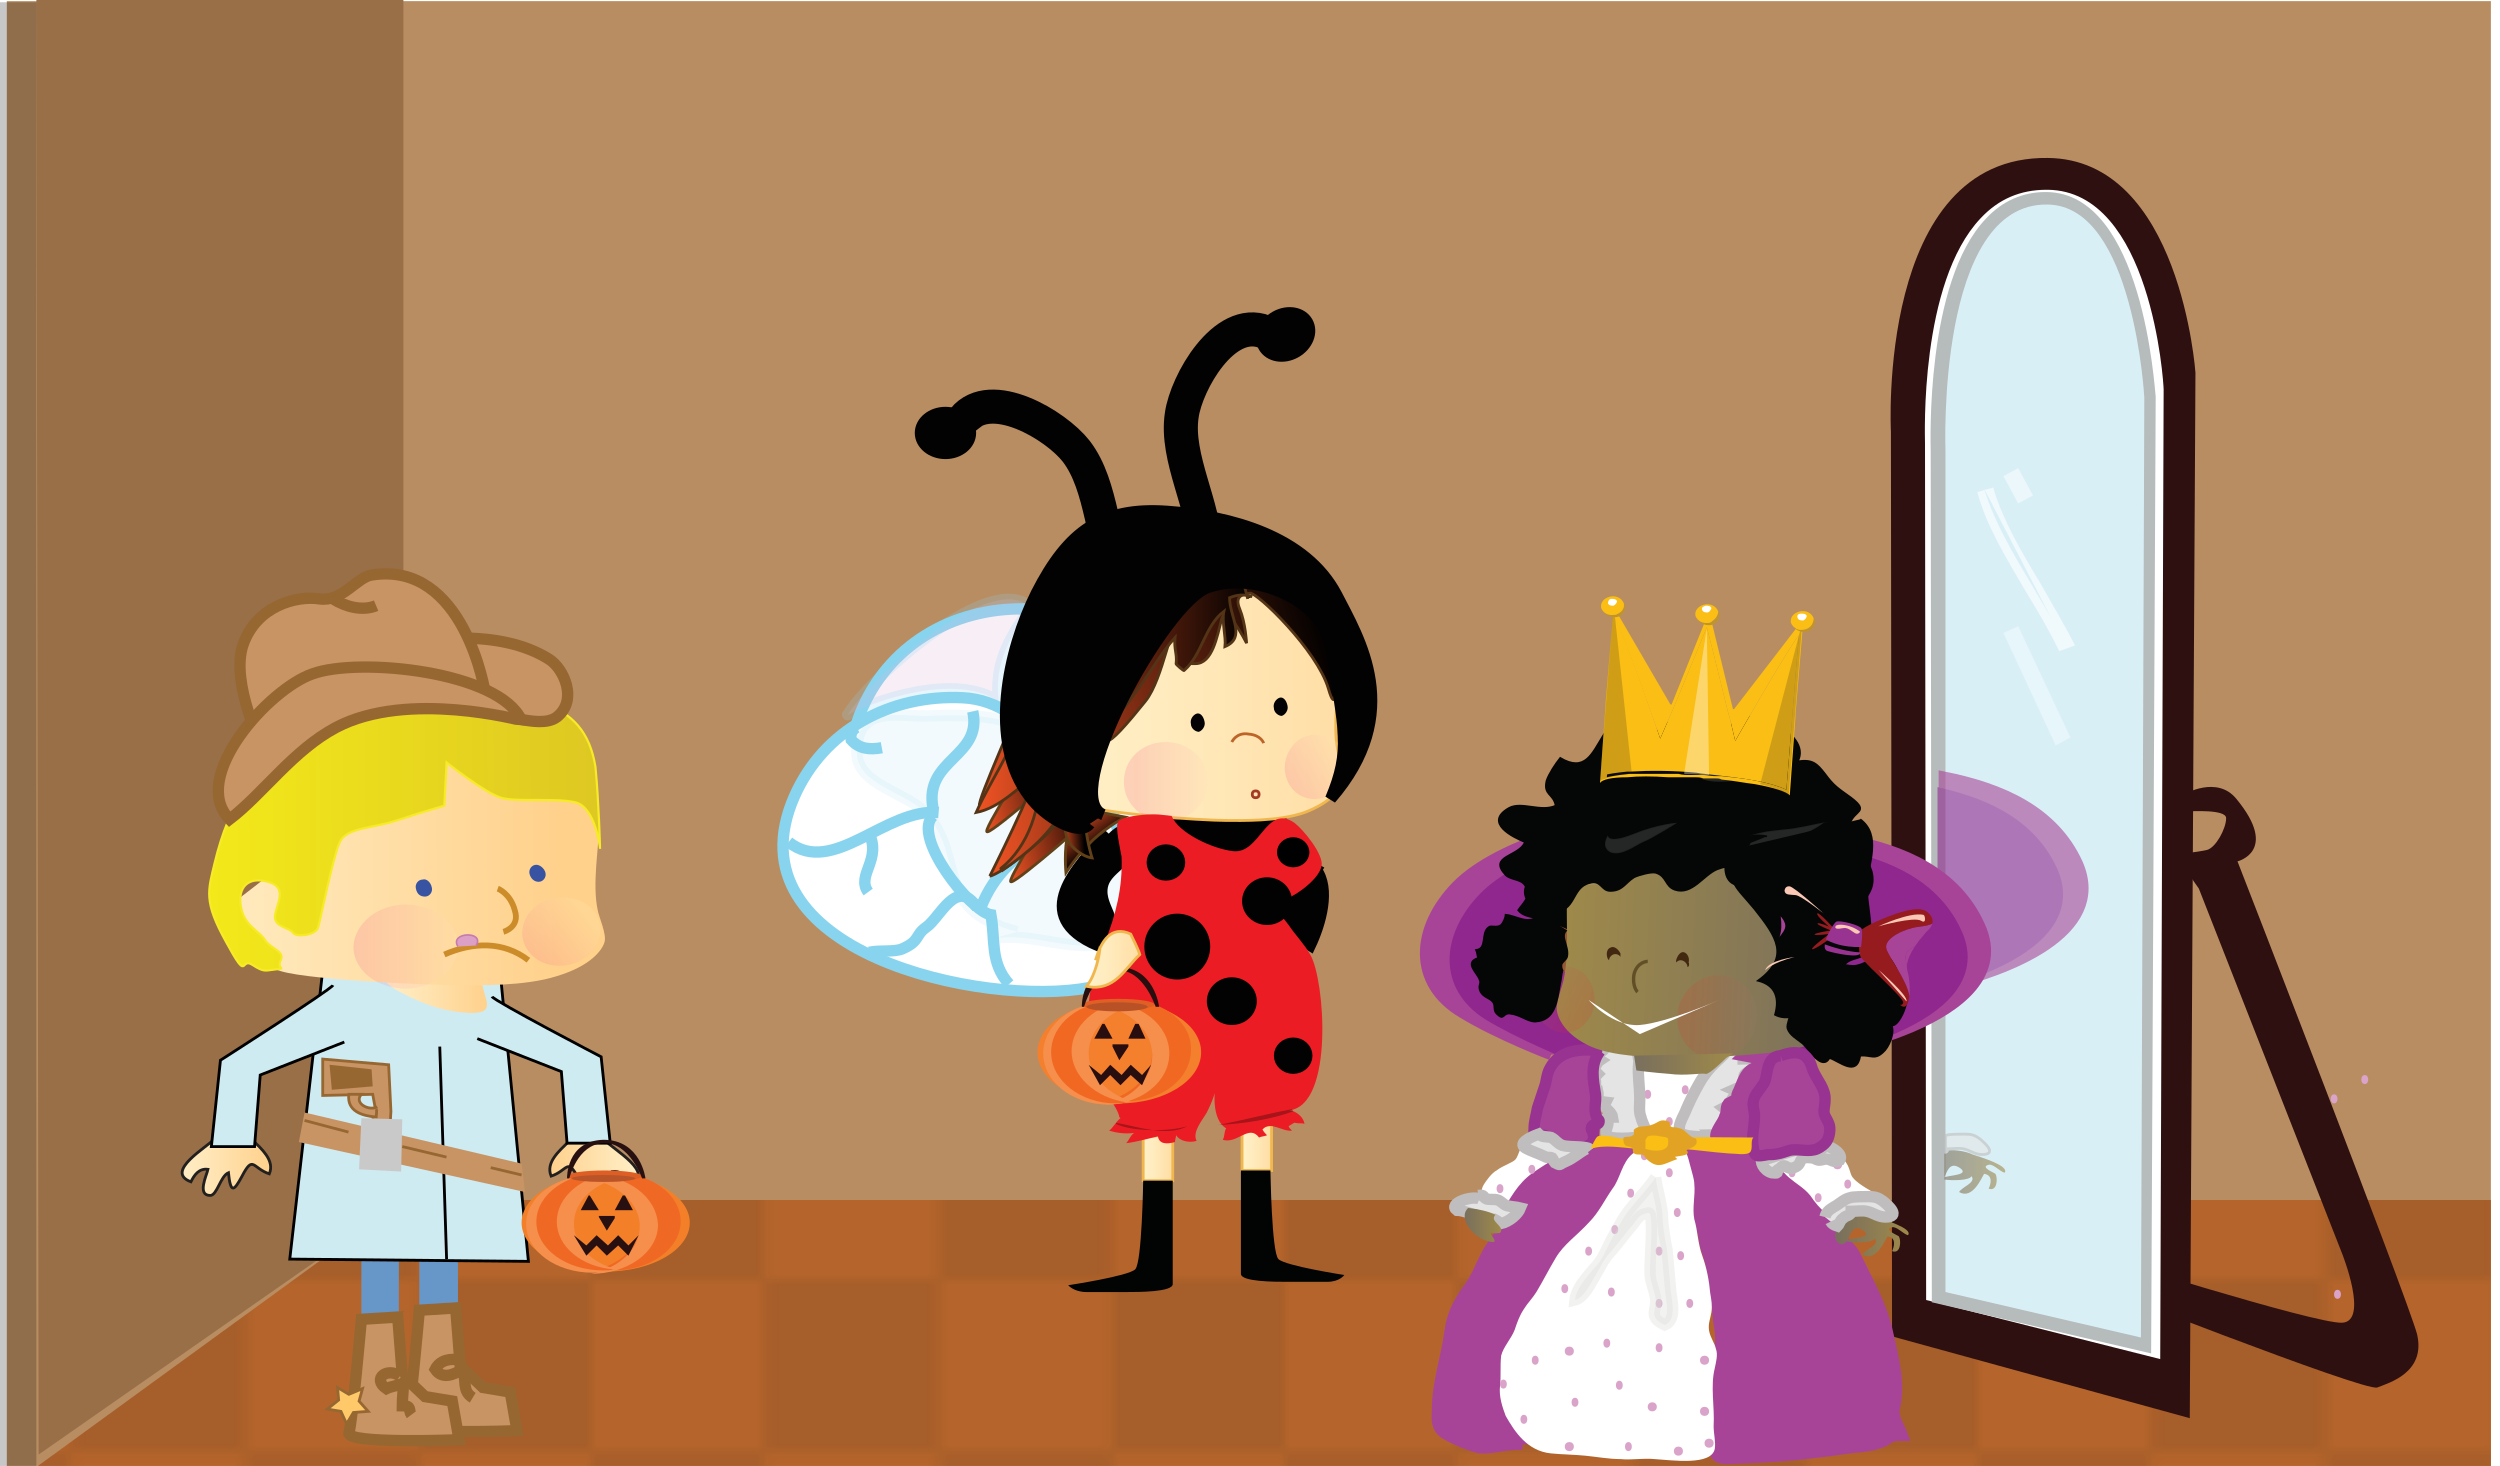 <svg xmlns="http://www.w3.org/2000/svg" xmlns:xlink="http://www.w3.org/1999/xlink" version="1.0" viewBox="0 0 220 129"><switch><g><symbol id="v" viewBox="-35.7 -21.9 71.4 43.7"><path fill="#A84498" d="M-27.5 1.6c-.5 1.6-2 2.8-2.9 3.5 1.2-3.1 1.9-6.4 1.5-9C-28-2.1-27 0-27.5 1.6zm45.8 0C19.7-1.5 30.4-10.1 33-16.8c-.2 1.3-.5 2.8-.9 4.3-.7 2.5-1.6 4.9-2.5 6.5-.3.6-.6 1.3-.7 2.1C28-2.1 27 0 27.5 1.6s2 2.8 2.9 3.5c1 2.6 2.3 5.2 3.4 7.2.3.6.7 1.1 1 1.6.6 1 .9 2 .9 2.9-1-.9-2.7-1.8-5.7-2.8-5.6-2-13.7-8.2-11.7-12.4z"/><path fill="#951B1E" d="M29.1 21.8C22 20.9 8.9 10.5 7.3 8.8 6 7.4 5.9 7.4 5.9 7.5c0-.5-.5-7 1.6-11.2.2-.3.4-.7.7-1C12.8-8.5 30.6-18 30.9-20.1c.1-.9-.4-1.2-1.1-1.3l.1-.1c2.8-1.4 3.4 1.1 3 4.7-2.5 6.7-13.2 15.3-14.6 18.4C16.3 5.8 24.4 12 30 14c3 1.1 4.8 1.9 5.8 2.8-.1 3.1-3.4 5.4-6.7 5z"/><path fill="#A84498" d="M27.5 1.6C27 0 28-2.1 28.9-3.9c-.4 2.6.3 5.8 1.5 9-1-.7-2.4-1.9-2.9-3.5z"/><path fill="#FAC8B4" d="M-31.2 16.4s-.5 2.2 1.7 2.5c2.2.2 17.4-8.4 17.4-8.4S-23.5 16-26 15.7c-2.5-.3-4.5-1.1-5.2.7zm43.9-6.1s12.1 9.4 18.4 9.4c.7 0 2.3-3.8-.4-2.8-3.5 1.3-18-6.6-18-6.6z"/><path fill="#951B1E" d="M5.9 5s8.2 5.9 8.7 4.9-6.2-4.5-6.2-4.5 5 .9 5.2.2c.2-.7-6.4-1.7-6.4-1.7s6.6-2.6 6.6-3.3C13.7-.2 7.5 2 7.5 2s6.8-7.8 5.9-8.2C12.5-6.5 7.3-.6 6.6.2c-.7 1-.7 4.8-.7 4.8zM-6.2 5s-8.2 5.9-8.7 4.9 6.3-4.5 6.3-4.5-5 .9-5.2.2c-.2-.7 6.4-1.7 6.4-1.7S-14 1.3-14 .6c0-.7 6.3 1.6 6.3 1.6s-6.8-7.8-5.9-8.2c.9-.3 6.1 5.6 6.8 6.4.6.8.6 4.6.6 4.6z"/><path fill="#983392" d="M-8.6-2.7c.1-1.5.7-2.5 1.8-2.6 4.1-.3 14.5 0 14.3 2.3v.3c-6-1-12.1-.5-16.1 0zM7.3-.3c-.3 3-.8 6.9-1.6 8-1.1 1.4-10.3 1.6-11.6.5-.7-.6-2.3-5.1-2.7-8.7 2.3-.7 7.7-1.9 15.9.2z"/><path fill="#FAC8B4" d="M-5.7 6.4s.9 1.2 4.7 1.2c3.8 0 6.4-1.4 6.4-1.4S5 4.6 3.3 5.1c-1.7.5-3.6 1.9-5.6 1-1.9-.8-3.9-1.5-3.4.3zm-26.1-26.2s1.9 3.9 11.4 8.7c0 0-11.3-4-11.4-8.7zM17-8.4s15.5-8.2 15.2-10.9c0 0-13.1 9.5-15.2 10.9z"/></symbol><pattern id="a" width="60.8" height="60.8" overflow="visible" patternUnits="userSpaceOnUse" viewBox="38 -68.4 60.8 60.8"><path fill="#231F20" d="M60.8 0v-15.2H45.6V0zM30.4-15.2v-15.2h15.2v15.2zM91.2 0v-15.2H76V0zM60.8-15.2v-15.2H76v15.2zm30.4 0v-15.2h15.2v15.2zM60.8-30.4v-15.2H45.6v15.2zM30.4-45.6v-15.2h15.2v15.2zm60.8 15.2v-15.2H76v15.2zM60.8-45.6v-15.2H76v15.2zm30.4 0v-15.2h15.2v15.2zM60.8-60.8V-76H45.6v15.2zm30.4 0V-76H76v15.2zM0-43.6v-15.2h15.2v15.2z"/></pattern><path fill="#B98D62" d="M.6.1h218.6v129H.6z"/><path fill="#996F48" d="M3.4 128l32.1-22.4V0H3.2z"/><path d="M0 .2h3.2v129H0z" opacity=".22"/><path fill="#B5652B" d="M35.5 105.6h183.7v23.5H3.2z"/><pattern id="b" patternTransform="translate(136.05 -108.395)" xlink:href="#a"/><path fill="url(#b)" d="M35.5 105.6h183.7v23.5H3.2z" opacity=".1"/><path fill="#2F1010" d="M193.5 78.2l12.6 32.1s2.4 6 0 6.1c-2.4.1-21.7-6-21.7-6l-1.2 2.3s24.9 9.8 26 9.4c1-.4 4.3-1.3 3.5-4.7-.9-3.3-15.8-41.6-15.8-41.6s3.7-.9-.1-5.5c-1.7-2.1-4.6-.4-4.6-.4l-1.7 1.3s1.4.2 1.9.2 3.5-.2 3.5.6c0 .9-.9 2.6-1.7 2.8-.9.2-2.8.4-2.8.4l2.1 3z"/><path fill="#2F1010" d="M166.5 117.6l26.2 7.2.5-92s-1.3-18.8-13-18.9c-15.1-.2-13.8 24.1-13.8 24.1l.1 79.6z"/><g fill="#FFF"><path d="M169.8 114.1l19.9 5 .3-84.9s-1-17.1-9.8-17.2c-11.4-.1-10.5 22-10.5 22l.1 75.1z"/><path d="M190.1 119.6l-20.6-5.2-.1-75.4c0-.6-.5-14.1 4.9-19.8 1.6-1.7 3.5-2.5 5.8-2.5h.1c9.1.1 10.2 16.9 10.2 17.6l-.3 85.3zm-19.9-5.8l19.2 4.8.3-84.4c0-.1-1.1-16.7-9.5-16.9h-.1c-2 0-3.8.8-5.3 2.3-5.3 5.5-4.8 19.2-4.7 19.3l.1 74.9z"/></g><g fill="#B6BBBB"><path d="M171.1 113.7l17.2 4 .3-82.7s-.9-16.9-8.5-17c-9.8-.2-9 21.6-9 21.6v74.1z"/><path d="M189.3 119.1l-19.3-4.5-.1-74.9c0-.6-.5-14.9 4.9-20.5 1.4-1.5 3.2-2.3 5.2-2.3h.1c8.5.1 9.5 17.3 9.6 18l-.4 84.2zm-17.1-6.3l15 3.5.3-81.3c-.2-4.3-2-15.8-7.4-15.9h-.1c-1.4 0-2.5.5-3.6 1.6-4.7 4.9-4.3 18.8-4.3 18.9l.1 73.2z"/></g><path fill="#D9EFF6" d="M171.2 113.7l17.2 4 .3-82.7s-.9-16.9-8.5-17c-9.8-.2-9 21.6-9 21.6v74.1z"/><path fill="#FAFDFF" d="M174.6 43c1.4 4.7 5.1 9.4 7.2 13.9m-.6.4c-.8-1.7-1.8-3.4-2.9-5.2-1.7-2.9-3.5-5.8-4.3-8.8l1.4-.4c.8 2.8 2.5 5.7 4.2 8.5 1 1.8 2.1 3.6 3 5.4l-1.4.5z" opacity=".72"/><path fill="#FAFDFF" d="M180.9 65.6l-4.6-9.9 1.3-.6 4.6 9.8-1.3.7z" opacity=".41"/><path fill="#FAFDFF" d="M177.6 44.3l-1.3-2.4 1.3-.7 1.3 2.4-1.3.7z" opacity=".55"/><ellipse cx="205.7" cy="113.9" fill="#DAA3CA" rx=".3" ry=".4"/><ellipse cx="205.4" cy="96.7" fill="#DAA3CA" rx=".3" ry=".4"/><ellipse cx="208.1" cy="95" fill="#DAA3CA" rx=".3" ry=".4"/><g opacity=".6"><path fill="#A84498" stroke="#A84498" d="M182.8 76c-2.1-4.6-6.7-6.6-11.7-7.6v18.3c5.4-1.3 14.4-4.6 11.7-10.7z"/><path fill="#90278E" stroke="#90278E" d="M180.6 76.7c-1.8-4-5.5-5.8-9.6-6.8v16.5c5-1.4 11.9-4.5 9.6-9.7z"/><linearGradient id="c" x1="171.055" x2="176.44" y1="103.091" y2="103.091" gradientUnits="userSpaceOnUse"><stop offset=".012" stop-color="#796f5d"/><stop offset=".973" stop-color="#9e894a"/></linearGradient><path fill="url(#c)" d="M173.5 103.5c.4.6-.8.9-1.1 1.4 1.2.7 2-1.3 2.2-1.6.8.1.6.9.4 1.3.8.3.8-1 .6-1.3-.1-.1-1.4-.6-.6-.8.4-.1 1 .6 1.4.7.5-.6-2.2-1.4-2.8-1.6-.6-.3-1.8-.5-2.5-.3v2.5c.7.1 2.2.1 2.4-.3zm-1-.7c.8.6-.8.6-1.4.8.2-.3.4-1.5 1.4-.8z"/><path fill="#E4E4E4" stroke="#BFBDBD" stroke-width=".25" d="M171.4 101.1c.4 0 1-.1 1.4 0 .5.1 1 .5 1.6.5 1.4 0 .3-1-.2-1.4-.4-.3-.7-.4-1.3-.4-.3 0-1.4 0-1.6.1h-.1v1.5s.2 0 .2-.3z"/></g><g stroke="#88D4EE"><path fill="#FFF" d="M103.9 63.9c-4-2.1-6.7-10-13.2-10.3-6.3-.3-12.2 2.8-14.8 8.7-6 13.7 16.7 18.6 26 16.8 9.4-1.8 3.2-9.7 2-15.6"/><path fill="none" d="M99.6 83.6c-3.2-1-12.7-1.3-15.4-5.3-1.4-2-.4-5.6-1.9-7.6-2.3-2.8-6.7-2.1-7.5-6.2"/><path fill="#DCB2D3" d="M88.6 62.4c-3.1-3.4-10.6-1.2-14 .5-.2.2-.2.2 0 0 2-3.3 12.8-12.9 16.1-9.4-2.1 2.9-3.4 5.3-2.7 9" opacity=".21"/></g><g stroke="#88D4EE"><path fill="#FFF" d="M97.9 71.7c-4-2.1-6.7-10-13.2-10.3-6.3-.3-12.2 2.8-14.8 8.7-6 13.7 16.7 18.6 26 16.8 9.4-1.8 3.2-9.7 2-15.6"/><path fill="#88D4EE" d="M89.5 82c-7.5-2-4.5-6.4-8-10.4-1.7-1.9-6.1-2.5-6.1-5.4-.1-4.3 3.9-3.1 6.2-3.2 8.5-.3 9.8.9 13.2 7.4 1 1.9 3.9 3.7 4.4 5.1 1.2 3.3-1.2 4.2-1.8 7.5-3.4.8-6.6-1-10-.4" opacity=".11"/><path fill="none" d="M69.4 74.1c3.9 3.1 8.5-3 13.2-2.6m3.7 8.4c2.4-6.2 8.2-6.1 10.6-11.1"/></g><linearGradient id="d" x1="100.566" x2="103.159" y1="101.894" y2="101.894" gradientUnits="userSpaceOnUse"><stop offset="0" stop-color="#fff2ca"/><stop offset=".436" stop-color="#ffeabc"/><stop offset="1" stop-color="#ffdda4"/></linearGradient><path fill="url(#d)" stroke="#F1B74F" stroke-width=".25" d="M100.6 100v3.9h2.6v-4l-2.6.1z"/><linearGradient id="e" x1="109.272" x2="111.863" y1="101.031" y2="101.031" gradientUnits="userSpaceOnUse"><stop offset="0" stop-color="#fff2ca"/><stop offset=".436" stop-color="#ffeabc"/><stop offset="1" stop-color="#ffdda4"/></linearGradient><path fill="url(#e)" stroke="#F1B74F" stroke-width=".25" d="M109.3 99.1v3.9h2.6v-4l-2.6.1z"/><path fill="#030203" stroke="#030203" d="M97.5 73.3c-2.7 3-7 7.3-.9 9.9 2.6-1.9 0-3.1.4-5.2.4-2 3.4-2.1 2-5-.9.3-1.5 1.1-1.9 2m18.7 1.5c1.3 1.7.4 4.8-.5 6.7-1.5-.9-2-2.5-3.2-3.9 1.2-1.2 3.1-1.6 4-3.2m-13-4.4c2.8 1.3 5.6.2 9.6.4 3.1 5.6-9.7 5.5-10-.4"/><circle cx="102.6" cy="76.4" r=".6" fill="#030203" stroke="#030203"/><linearGradient id="f" x1="-55.326" x2="-46.469" y1="320.378" y2="320.378" gradientTransform="rotate(-12.5 -1129.625 -449.952)" gradientUnits="userSpaceOnUse"><stop offset="0" stop-color="#ef5324"/><stop offset=".713" stop-color="#45180a"/><stop offset="1"/></linearGradient><path fill="url(#f)" stroke="#624119" stroke-width=".25" d="M91.7 64.4l2.8 2.6s-6.9 6.1-7.6 6.2c-.7.2 4.1-6.9 4-7.8-.1-.8.8-1 .8-1z"/><linearGradient id="g" x1="-54.214" x2="-45.356" y1="325.146" y2="325.146" gradientTransform="rotate(-12.5 -1129.625 -449.952)" gradientUnits="userSpaceOnUse"><stop offset="0" stop-color="#ef5324"/><stop offset=".713" stop-color="#45180a"/><stop offset="1"/></linearGradient><path fill="url(#g)" stroke="#624119" stroke-width=".25" d="M93.8 68.8l2.8 2.6s-6.9 6.1-7.6 6.2c-.7.2 4.1-6.9 4-7.8-.1-.8.8-1 .8-1z"/><path fill="#F7F6F5" d="M119.5 57.9s-.1.1-.1.4c-.4 1-1.3 3.6-1.4 4.7-.1 1.3 0 3.5.5 3.6.5.1.3-1.6.3-2.2 0-.6.5-3.2.5-3.9" opacity=".14"/><linearGradient id="h" x1="1808.943" x2="1841.886" y1="-16.812" y2="-16.812" gradientTransform="matrix(.837 0 0 1 -1422.537 78.513)" gradientUnits="userSpaceOnUse"><stop offset="0" stop-color="#fff2ca"/><stop offset=".436" stop-color="#ffeabc"/><stop offset="1" stop-color="#ffdda4"/></linearGradient><path fill="url(#h)" stroke="#F1B74F" stroke-width=".25" d="M116 51.9s1.8 5.5 1.8 7.2c0 1.7-.5 4.7-.1 6.8.1.6.6 2 .5 2.6-.1.8-1 2.1-3.4 3-2.3.8-5.6.7-6.9.7-2 0-11.6-.6-12.9-1.5-1.3-.7-2-.7-1.7-.7 1.8-.2-.7-1.8-.5-2.8.2-1-2.1-1-2.1-1 .9 0 7.2-6.9 10.5-8.5 3.3-1.5 6.4-6.2 9-6.3 2.5 0 5.8.5 5.8.5z"/><linearGradient id="i" x1="2052.214" x2="2062.261" y1="-9.838" y2="-9.838" gradientTransform="matrix(.736 0 0 1 -1410.51 78.428)" gradientUnits="userSpaceOnUse"><stop offset="0" stop-color="#ec1475"/><stop offset="1" stop-color="#fff5cb"/></linearGradient><path fill="url(#i)" d="M98.9 68.8c0 2 1.7 3.5 3.7 3.5s3.7-1.6 3.7-3.5c0-2-1.7-3.5-3.7-3.5-2.1 0-3.7 1.5-3.7 3.5z" opacity=".13"/><path fill="#030305" d="M113.3 62.1c.1.4-.2.8-.5.9-.3 0-.7-.3-.7-.7-.1-.4.2-.8.5-.9.3-.1.6.2.7.7zm-7.3 1.4c.1.4-.2.8-.5.9-.3 0-.7-.3-.7-.7-.1-.4.2-.8.5-.9.3-.1.6.2.7.7z"/><linearGradient id="j" x1="1853.469" x2="1860.64" y1="1122.568" y2="1122.568" gradientTransform="matrix(.609 -.561 .413 .828 -1478.087 181.308)" gradientUnits="userSpaceOnUse"><stop offset="0" stop-color="#ec1475"/><stop offset="1" stop-color="#fff5cb"/></linearGradient><path fill="url(#j)" d="M118.1 65.8c.8 1.3.5 3-.8 4-1.3.9-3 .6-3.8-.7-.8-1.3-.5-3 .8-4 1.2-.8 2.9-.5 3.8.7z" opacity=".13"/><path fill="none" stroke="#BD6428" stroke-width=".25" d="M108.4 65.3s.4-.9 1.5-.7c1.1.1 1.3.8 1.3.8"/><path fill="none" stroke="#A43A23" stroke-width=".25" d="M110.8 69.9c0 .2-.1.3-.3.3-.2 0-.3-.1-.3-.3 0-.2.1-.3.3-.3.2 0 .3.1.3.3z"/><linearGradient id="k" x1="17.265" x2="20.826" y1="788.851" y2="788.851" gradientTransform="rotate(53.032 774.417 507.718)" gradientUnits="userSpaceOnUse"><stop offset="0" stop-color="#ef5324"/><stop offset=".713" stop-color="#45180a"/><stop offset="1"/></linearGradient><path fill="url(#k)" stroke="#624119" stroke-width=".25" d="M95.3 71.2s-.9.7-1.3 2.1c-.4 1.4-.2 3.5-.2 3.5s1.1-1.7 2.4-2.9c1.3-1.2 2.8-2 2.8-2l-3.7-.7z"/><linearGradient id="l" x1="-71.179" x2="-68.987" y1="387.574" y2="387.574" gradientTransform="rotate(-3.887 -4611.096 -2191.54)" gradientUnits="userSpaceOnUse"><stop offset="0" stop-color="#ef5324"/><stop offset=".713" stop-color="#45180a"/><stop offset="1"/></linearGradient><path fill="url(#l)" stroke="#624119" stroke-width=".25" d="M93.9 70.5s-.6 2.7.3 3.8c.9 1.1 1.9 1.2 1.9 1.2s-.4-1.2-.6-3c-.3-1.8-.8-2.5-.8-2.5l-.8.5z"/><linearGradient id="m" x1="-42.65" x2="-8.079" y1="263.805" y2="263.805" gradientTransform="rotate(-16.492 -668.5 -270.49)" gradientUnits="userSpaceOnUse"><stop offset="0" stop-color="#ef5324"/><stop offset=".713" stop-color="#45180a"/><stop offset="1"/></linearGradient><path fill="url(#m)" stroke="#533416" stroke-width=".25" d="M87.1 77.1s4-7.9 4.3-9.8c.3-1.8.2-1.4-1.6.7-1.8 2.2-3.3 3.2-3.6 2.9-.3-.3 3.7-9 3.8-9.8.1-.8 1-13.2 6.2-14.9 5.2-1.7 7.7.4 8.7.9 1 .6 4-2.4 8.3 1.3 4.3 3.7 5 16.8 3.7 12.2-1-3.4-6.3-8.5-6.9-8.4-.6.1-1.4.2-.9 1.4.5 1.2.6 3 .6 3s-1.8-3.6-2.2-2.1c-.4 1.5-.8 3.9-2.3 3.9-1.5.1-1.2-1.1-1.7-2.6-.4-1.5-1.1 3.9-2.7 5.9-1.6 2-3.1 3.7-3.3 3.4-.2-.3 0-1.6.1-2 .1-.4-2.4 7.7-6 10.8-3.5 3.1-4.5 3.2-4.5 3.2z"/><linearGradient id="n" x1="85.931" x2="110.246" y1="62.178" y2="62.178" gradientUnits="userSpaceOnUse"><stop offset="0" stop-color="#ef5324"/><stop offset=".713" stop-color="#45180a"/><stop offset="1"/></linearGradient><path fill="url(#n)" stroke="#533416" stroke-width=".25" d="M110.2 52.5c-.8-.2-1.2-.2-2 .1 0 1.7 1.5 3.5-.4 4.3.1-.9-.3-2.2-.1-3.1-1.7 1.3-1.9 3.8-3.5 5.2 0 .1-.8-.6-.7-.6.1-.9-.2-1.2-.1-2.3-2 2.1-5.2 8.9-8.3 8.7.2-.6.4-1.6.8-2.2-1.9 2.2-1 5.5-2.1 8.1-1.2 2.6-3.3 4.3-5.6 5.9 0 0-.2-.2-.1-.2 2.4-1.9 3.6-5.5 3.3-8.4-1.7 1.2-3.4 3.1-5.5 3.5 1.2-2.7 3.2-5.5 4.1-8.4.9-2.9 1.2-5.3 3.1-8.3 3.3-5.2 9.8-10.4 16.1-5.3 0 1.1.3 2 .6 3.2"/><path fill="#030203" stroke="#030203" d="M97.1 71.7c-4-1.6 5.4-18.7 9.2-20 4.3-1.5 10.2 1.3 10.8 5.2 1.2 7.4 1.8 9.1 0 13.4 6.6-7.6 2.5-14.1.5-18-2.7-5.1-9.3-6.9-14.9-7.3-5.7-.4-8.7 1.7-11.5 7.2-2.5 5-4.3 13.1-.6 17.9 1.3 1.8 4.4 3.6 5.3 2.4"/><path fill="none" stroke="#030203" stroke-width="3" d="M98.7 50.9c-1.8-3-1.6-8.1-4-11.2-1.8-2.3-7.5-5.7-9.9-2.8-.1.8.5.8.8 1.2"/><ellipse cx="83.2" cy="38.1" fill="#030203" stroke="#030203" rx="2.2" ry="1.8"/><g stroke="#030203"><path fill="none" stroke-width="3" d="M106 48.2c.1-3.5-2.6-7.9-2-11.7.4-2.8 3.7-8.7 7.3-7.3.5.7 0 .9-.1 1.4"/><ellipse cx="113.1" cy="29.5" fill="#030203" rx="2.2" ry="1.8" transform="rotate(150.54 113.126 29.47)"/></g><path fill="#020303" d="M118.3 112.2s-5.2-.8-5.8-1.4c-.6-.6-.7-7.8-.7-7.8h-2.6v9.1c0 .7 3 .7 4 .7h3.6c1.1 0 1.5-.6 1.5-.6zm-24.3.9s5.3-.8 5.9-1.4c.6-.6.7-7.8.7-7.8h2.6v9.1c0 .7-3 .7-4 .7h-3.6c-1.1 0-1.6-.6-1.6-.6z"/><path fill="#EC1C24" d="M102.2 71.7c-.5-.1-3.3 0-3.8.6-.3.4.2 2.5.3 3.1.1 2.7-.5 5.1-1.5 7.6-1.1 2.6-1.6 5.1-1.4 7.7.1 1.5.3 2.7.8 4.1.3.9 1.8 2.7 1.9 3.5l.1.1c-.3.2-.7.9-1 1.1.7.2 1.4.3 2.2.2-.4.3-.4.6-.7.9.9-.1 1.9-.4 2.8-.6.1.7.8.7 1.5.5 0-.2.1-.5.1-.6.3.5 1.1.7 1.8.5-.4-.8.5-1.8.9-2.5.5-1 .9-2 .9-3.1-.3 1.2-.5 3.7.8 4.5-.2.3-.1.7-.3 1 1.3.4 2.3-1.4 3.2-.2.2-.1.5-.1.7-.2-.1-.1-.3-.3-.4-.5.7-.8 1.7.2 2.6.1-.1-.1-.3-.3-.3-.4l.5-.3c.4.1.6 0 .9.1-.1-.6-.7-1.1-1.3-1.2 3.9-.5 3.1-11.5 1.8-13.7-.5-.9-1.3-1.7-1.9-2.6-1.1-1.4-1.3-1.6.4-2.6.9-.5 2.3-1.6 2.5-2.6.2-1-1.6-3.2-2.4-3.8-2.5-1.7-3 2.8-5.4 2.5-1.8-.2-4.8-1.6-5.4-3.1"/><circle cx="103.6" cy="83.3" r="2.4" fill="#030203" stroke="#030203"/><ellipse cx="113.8" cy="92.9" fill="#030203" stroke="#030203" rx="1.2" ry="1.1"/><path fill="#030203" stroke="#030203" d="M102.7 93.2c0-1.6-1.6-2.8-3.5-2.8-1.5 0-2.8.8-3.3 1.8.1.8.3 1.5.6 2.3.1.2.2.5.4.9.6.4 1.4.7 2.3.7 1.9 0 3.5-1.3 3.5-2.9z"/><ellipse cx="111.5" cy="79.3" fill="#030203" stroke="#030203" rx="1.7" ry="1.6"/><ellipse cx="102.6" cy="75.9" fill="#030203" stroke="#030203" rx="1.2" ry="1.1"/><ellipse cx="108.4" cy="88.1" fill="#030203" stroke="#030203" rx="1.7" ry="1.6"/><ellipse cx="113.8" cy="75" stroke="#000" stroke-width=".25" rx="1.3" ry="1.2"/><path fill="none" stroke="#88D4EE" d="M82.1 71.1c-.8-4.3 4.4-4.5 3.5-8.5m-3.5 9.2c-1.9 1.8 3.3 8.4 5.1 8.7.4 2.2-.1 4.2 1.6 6.1"/><path fill="none" stroke="#88D4EE" d="M86 79.9c-1.8-2.8-3.3.9-4.5 1.7-1 .7-.5 1.2-2.1 1.9-.7.3-2 .1-2.9.3m-.1-10.6c1.3 2.4-1.1 3.8 0 5.3m-1-14.5c-.4.2-.6.6-.5 1.1.7.8 1.6.9 2.7.7"/><path fill="#020303" d="M113.7 97.6c-2.1.4-4.4 1-6.5 1.4 2.2-.1 4.7-.5 6.6-1.2m-15.6 1c1.8.3 4.5 1.3 6.3.3-1.6.5-4.9.5-6.3-.2" opacity=".29"/><ellipse cx="98.5" cy="92.6" fill="#F47F2D" rx="7.2" ry="4.5"/><path fill="#F16822" d="M99.2 88c-.7 0-1.4.1-2.1.3 2.5.5 4.3 2.2 4.3 4.3 0 1.9-1.5 3.5-3.7 4.2.4.1.9.1 1.4.1 3.2 0 5.7-2 5.7-4.5.1-2.4-2.4-4.4-5.6-4.4z"/><path fill="#F68F4B" d="M97.2 88.2c-.5 0-1 .1-1.5.2 3.2 0 5.7 2 5.7 4.5 0 2-1.8 3.8-4.2 4.3 3.2 0 5.7-2 5.7-4.5s-2.5-4.5-5.7-4.5z"/><path fill="#F68F4B" d="M95.8 92.7c0-1.9 1.5-3.5 3.7-4.2-.6-.2-1.3-.3-2-.3-3.2 0-5.7 2-5.7 4.5s2.6 4.5 5.7 4.5c.7 0 1.4-.1 2-.3-2.1-.7-3.7-2.3-3.7-4.2z"/><path fill="#280E0E" d="M97 90.1h.2l.7 1.3h-1.6zm2.3 1.3h1.5l-.6-1.3h-.3zm-1.4.5v.2l.6 1.2.8-1.2v-.2zm-2.1 1.8l1.1.9.8-.9 1 .9.8-.9 1 .9.8-.9-.8 1.8-1-.9-.9.9-.9-.9-.9.9z"/><path fill="#F16822" d="M94.3 92.5c0-2.2 2.1-4.1 4.8-4.4h-.9c-3.2 0-5.7 2-5.7 4.5s2.6 4.5 5.7 4.5c.3 0 .6 0 .9-.1-2.7-.4-4.8-2.3-4.8-4.5z"/><ellipse cx="98.4" cy="88.4" fill="#E05F25" rx="3.2" ry=".5"/><ellipse cx="98.3" cy="88.6" fill="#B95127" rx="2.7" ry=".4"/><path fill="#280E0E" d="M95.2 88.6s-.1-3.4 3.2-3.5c3.2 0 3.6 3.5 3.6 3.5h-.3s-1.1-3.3-3.3-3.2c-2.2.1-3 3.2-3 3.2h-.2z"/><linearGradient id="o" x1="95.672" x2="100.376" y1="84.423" y2="84.423" gradientUnits="userSpaceOnUse"><stop offset="0" stop-color="#fff2ca"/><stop offset=".436" stop-color="#ffeabc"/><stop offset="1" stop-color="#ffdda4"/></linearGradient><path fill="url(#o)" stroke="#F1B74F" stroke-width=".25" d="M96.8 83.3c0 .6-.4 2.6-1.2 3.5 2.5.5 3.4-1.6 4.7-2.8-.1-.4-.7-1.6-.8-1.8-1.7-.8-2.6.6-3.1 2.3"/><path fill="#FFF" stroke="#FFF" d="M144 92.9c1.1 0 2.2.1 3.3.1 1.4 0 2.2.2 3.5.4 0 .5-.9 1.1-1.1 1.6-.3.6-.7 1.2-.8 1.7-.3.9-1.2 2.3-.8 3.2-1-.3-2.5-.2-3.5 0 .1-1.2-.4-2.3-.5-3.5-.2-1-.2-2.2-.1-3.5m20.5 12.4c-.7-.4-1.7-1-2-1.6-.3-.6-.2-1.3-1.2-1.6-.3-.1-.9 0-1.3-.1s-.8-.3-1.3-.2c-.6.1-.3.5-.7.7-.4.2-1 0-1.4.1-.1.5 1.7 1.4 2.2 1.9.7.7.8 1.7 1.9 2.1.6-.2.9-.7 1.6-.9.7-.2 1.2-.2 2-.3m-33.7.1c.3-.2.2-.7.4-1 .2-.3.6-.9 1-1.1.5-.4 1.3-.6 1.7-1 .3-.3.4-.8.6-1.2.3.1.5.3.8.4.3.1.9.1 1.2.3.8.6-.3.9-.9 1.3-.6.5-.6.9-1 1.5s-1.2.9-1.3 1.5c-.7-.1-.5-.4-.9-.6-.5-.1-1 .1-1.6-.1"/><path fill="#A84498" stroke="#A84498" d="M136.5 92.8s-4.7-1.8-7.8-3.7c-4.4-2.6-4.1-7.4-.5-11.1 3.6-3.7 13.4-6.8 20.3-5.6 7 1.2 21.5-.3 25.7 9.1 3.8 8.3-14.6 11.5-15.5 11.3-.9-.1-2.8-.3-2.8-.3"/><path fill="#90278E" stroke="#90278E" d="M138 92.7s-4.2-1.7-7-3.4c-4-2.5-3.7-6.9-.4-10.3 3.3-3.4 12.1-6.3 18.4-5.2 6.3 1.1 19.4-.2 23.2 8.4 3.4 7.7-13.2 10.7-14 10.5-.8-.1-2.5-.3-2.5-.3"/><path fill="#A84498" stroke="#A84498" d="M134 127.1c0-1.2-.6-2.3-.7-3.5-.1-1.1-.7-2.3-.5-3.4.2-.9.7-2.1 1.1-3 .4-.8.6-1.6 1.2-2.3.3-.3.7-.6 1.1-.9.4-.4.5-.8.8-1.2.4-.5.8-1 1.1-1.6.6-1.1 1.1-2.1 2.1-3.1s1.8-2.1 2.7-3.1c.4-.5.7-.9 1-1.5.4-.8 1-1.9-.3-2.3-1-.3-2.6-.3-3.6 0-1.7.4-3.5 1.5-4.8 2.4-1.3.9-1.9 2.2-2.6 3.3-.3.5-.4 1.1-.6 1.6-.2.6-.8 1.2-1.1 1.8-.6 1.1-1 2.3-1.8 3.3-.9 1.3-1.3 2.2-1.5 3.6-.3 2.3-1.1 4.5-1.1 6.8 0 .7-.2 1.5.6 2.1.6.4 2.2 1.1 3.1 1.3 1.3.1 2.3-.4 3.8-.3m19.7-25.5c1.3 0 1.3-.1 1.9.7.5.5.9 1.2 1.5 1.7.7.6 1.3.9 1.8 1.5.4.6.9 1.2 1.5 1.7.5.5.7 1 1.2 1.5.6.6 1.2 1 1.6 1.7 1.1 2.3 2.4 4.5 2.9 6.9.5 2.2 1.1 4.4.6 6.6-.2.8.4 1.6.7 2.4-.2 0-.7 0-.9.1-.3.1-.5.3-.7.4-.7.3-1.2.4-2 .5-1.4.1-2.8.4-4.1.5-2.1.3-4.3.4-6.5.5-.8 0-1.7.2-2.1-.2-.4-.4-.1-1.3-.1-1.8 0-.7 0-1.4.1-2.1.1-.8 0-1.3 0-2.1-.1-1.8.6-3.6.2-5.5-.1-.6-.1-1.2-.2-1.7-.3-1.6-.3-3.3-.9-4.9-.2-.5-.2-.9-.3-1.4-.1-.6-.5-1.1-.6-1.7-.1-.8-.1-1.5-.1-2.3 0-.6.2-1.2 0-1.8-.1-.8-1.4-1.7.4-1.7 1.4-.1 2.7.4 4.1.5z"/><path fill="#FFF" d="M136.5 127.9c1 .1 2 .1 3 .2s2.1.3 3.1.3c1 .1 2-.1 3 0 1.6.1 5 .6 5.3-.9.1-.6-.1-1.3-.1-2 .1-1.7-.3-3.5.1-5.1.1-.5.3-1.2.1-1.7-.1-.5-.5-1-.6-1.6-.1-.6.1-1 .2-1.6.1-.6 0-1.1-.1-1.7-.1-1.1-.3-2.2-.7-3.3-.4-1.1-.4-2.2-.7-3.2-.2-1 .1-2.1 0-3.1 0-.4-.2-1-.3-1.4-.1-.3-.3-1.4-.6-1.6-.8-.6-3.9-.2-4.5.3-1 .8-1.1 2.2-1.8 3.1-.7 1-1.2 2.1-2.1 3-1 1.1-2.2 1.9-2.9 3.1-.6 1-1.1 2-1.7 3-.3.5-.8 1-1.1 1.5-.4.6-.6 1.2-.8 1.8-.3.8-1 1.5-1.2 2.3-.1.9 0 1.8-.1 2.7-.1.9.2 1.8.5 2.6.8 1.4 1.9 3.1 4 3.3z"/><ellipse cx="146" cy="110.1" fill="#DAA3CA" rx=".3" ry=".4"/><circle cx="150.4" cy="127" r=".4" fill="#DAA3CA"/><ellipse cx="132.3" cy="121.8" fill="#DAA3CA" rx=".3" ry=".4"/><circle cx="161.7" cy="102.5" r=".4" fill="#DAA3CA"/><ellipse cx="157.7" cy="103.2" fill="#DAA3CA" rx=".3" ry=".4"/><ellipse cx="143.5" cy="105" fill="#DAA3CA" rx=".3" ry=".4"/><ellipse cx="147.9" cy="110.5" fill="#DAA3CA" rx=".3" ry=".4"/><ellipse cx="139.8" cy="110.1" fill="#DAA3CA" rx=".3" ry=".4"/><ellipse cx="148.7" cy="114.7" fill="#DAA3CA" rx=".3" ry=".4"/><ellipse cx="141.4" cy="118.2" fill="#DAA3CA" rx=".3" ry=".4"/><ellipse cx="138.6" cy="123.4" fill="#DAA3CA" rx=".3" ry=".4"/><circle cx="145.4" cy="123.8" r=".4" fill="#DAA3CA"/><circle cx="150" cy="119.7" r=".4" fill="#DAA3CA"/><circle cx="150" cy="124.2" r=".4" fill="#DAA3CA"/><circle cx="147.7" cy="127.7" r=".4" fill="#DAA3CA"/><ellipse cx="143.3" cy="127.3" fill="#DAA3CA" rx=".3" ry=".4"/><circle cx="138.1" cy="127.3" r=".4" fill="#DAA3CA"/><ellipse cx="134.1" cy="124.9" fill="#DAA3CA" rx=".3" ry=".4"/><ellipse cx="135.1" cy="119.7" fill="#DAA3CA" rx=".3" ry=".4"/><ellipse cx="144.7" cy="101.7" fill="#DAA3CA" rx=".3" ry=".4"/><ellipse cx="147.6" cy="106.7" fill="#DAA3CA" rx=".3" ry=".4"/><ellipse cx="146.9" cy="98.7" fill="#DAA3CA" rx=".3" ry=".4"/><ellipse cx="146" cy="118.6" fill="#DAA3CA" rx=".3" ry=".4"/><ellipse cx="142.5" cy="121.9" fill="#DAA3CA" rx=".3" ry=".4"/><ellipse cx="137.7" cy="113.4" fill="#DAA3CA" rx=".3" ry=".4"/><ellipse cx="146" cy="114.7" fill="#DAA3CA" rx=".3" ry=".4"/><ellipse cx="132" cy="104.6" fill="#DAA3CA" rx=".3" ry=".4"/><ellipse cx="162.6" cy="104.2" fill="#DAA3CA" rx=".3" ry=".4"/><circle cx="138.1" cy="118.9" r=".4" fill="#DAA3CA"/><ellipse cx="146.9" cy="103.2" fill="#DAA3CA" rx=".3" ry=".4"/><ellipse cx="142.1" cy="108.2" fill="#DAA3CA" rx=".3" ry=".4"/><ellipse cx="160" cy="105.4" fill="#DAA3CA" rx=".3" ry=".4"/><ellipse cx="134.8" cy="102.9" fill="#DAA3CA" rx=".3" ry=".4"/><ellipse cx="141.8" cy="113.7" fill="#DAA3CA" rx=".3" ry=".4"/><ellipse cx="148.3" cy="95.9" fill="#DAA3CA" rx=".3" ry=".4"/><ellipse cx="145" cy="96.3" fill="#DAA3CA" rx=".3" ry=".4"/><path fill="#E4E4E4" stroke="#BFBDBD" d="M150.8 100.2c0-.1 0-.2-.1-.3.1 0 .4-.1.5 0 0-.6 0-.6.4-1.2.3-.4.6-.8.1-1.2.6-.3.5-.5.8-.9.2-.3.8-.4.1-.7.7-.3.7-.4.9-.8.1-.1-.1-.3 0-.5s.5-.3.6-.4c.2-.2.9-.6.5-.9-.3-.2-1.2-.1-1.7-.1.5 0 .3-.1.5-.3.2-.3.9-.6.9-1-.2 0-.4-.1-.7 0 .4-.2.6-.6.1-.8-1.3.4-1.5 1.3-2.3 2-.8.7-1.4 1.4-1.9 2.3-.4.7-.8 1.5-1.1 2.2-.2.6-.9 1.5-.5 2.1.6.5 2.7.2 2.9.5zm-6-.4c.1-.5-.3-1-.4-1.5-.2-.5-.1-1.1-.1-1.6 0-1.1-.2-2.1-.1-3.1.1-.5-.3-1.1 0-1.6.2-.4 1.7-1 1.4-1.5-.8-1-3.8.2-3.4 1.2-.7 0-.8.4-1.1.7-.3.3-.8.6-.3.9-.3.2-.5.8-.6 1 .2 0 .3.1.4.2-.2.2-.3.3-.4.5.3.1.2.2.2.4-.1.1-.1.2-.2.3 0 .1.3.3.4.3.1.4-.2.9.7 1-.3.6.5.7.6 1.3-.1 0-.7.1-.7.2-.1.3.3.2.3.4s-.4.9 0 1.1c.5.3 3.2.2 3.5-.3"/><path fill="#A84498" stroke="#983392" d="M141 92.5c-2.1-.3-3.8 0-4.6 1.5-.3.5-.3 1.2-.5 1.7l-.6 1.8c-.1.6-.3 1.2-.3 1.8 0 .3-.1.5.3.7 0 0 .4-.1.6-.1.3.1.4.3.6.5 1.1.8 4.1 1 3.7-.6h.5c-.6-.1-.8-.4-.6-.7.1-.2.5-.1.6-.3.1-.3-.1-.2-.2-.5-.3-.7 0-1.3-.1-2-.2-1.3-.5-2.6.4-3.8"/><path fill="#A84498" stroke="#A84498" d="M150.9 100.1c1.5-.3 3.3.7 3.6-.7.2-1 0-2 .3-3 .1-.6.6-.9.8-1.4.1-.6.1-1 .4-1.6.4-.6.6-.9-.5-1.1-1.1-.2-1.5 0-2.1.6.5.1 1.1.1 1.3.5.3.6-.4.5-.7.8-.6.5-.8 1.5-1.1 2-.1.2 0 .3-.1.5-.1.1-.5.3-.7.4-.3.4-.1.7-.3 1.1-.2.7-.9 1.3-.8 1.9"/><path fill="#E4E4E4" stroke="#BFBDBD" d="M155.1 101.8c-.3.4.1 1.2.8 1.4.9.1.2-.1.6-.3.2-.1.2-.2.4-.3.2-.1.5.3.8.2 1.2-.3.2-1.1 1.8-.9.1 0 .4.2.6.2.2 0 .4-.1.6-.1.5 0 .6.4 1.2.1.3-.5-.5-1.1-1.3-1.3-.2.7-1.7.2-2.5.4-.5.1-1 .3-1.4.4-.4.1-1.1.4-1.4.4m-15.7-.9c-.6.3-1.1.8-1.8 1.1-.7.3-.4.4-1 .1-.1-.1-.1-.3-.2-.4-.2-.1-.5 0-.6-.1-.6-.3-1.3-.5-1.8-.8-.6-.4.4-.9 1.2-1.2.3.3.7.2 1.1.3.4.2.5.5 1 .7.7.2 2.2 0 2.5.4m-9.9 4c.6-.1.4.2.7.3.3.1.7 0 1 .1.3.1.5.4.8.5.4.1.8.1 1.2.2-.2.5-.9 1.2-1.8 1.4-.1-.2-.3-.3-.5-.4h-.6s-.6-.2-.5-.2c-.5-.1-1.6-.6-2.2-.6-.8-.6 1.3-1.3 2-1"/><linearGradient id="p" x1="161.542" x2="167.977" y1="108.551" y2="108.551" gradientUnits="userSpaceOnUse"><stop offset=".012" stop-color="#796f5d"/><stop offset=".973" stop-color="#9e894a"/></linearGradient><path fill="url(#p)" d="M162.4 107.2c-.6.2-.8 1-.9 1.4-.1.7.6 1.3 1.1.5.2-.3.4-1.5 1.4-.8.9.7-1.3.6-1.6.9.6.2 2.3.2 2.6-.2.4.6-.8.9-1.1 1.4 1.2.7 2-1.3 2.2-1.6.8.1.6.9.4 1.3.8.3.8-1 .6-1.3-.1-.1-1.4-.6-.6-.8.4-.1 1 .6 1.4.7.5-.6-2.2-1.4-2.8-1.6-.9-.4-3.1-.8-3 .5"/><path fill="#DCDBDA" stroke="#DCDBDA" d="M145.7 103.6c-.6.9-1.4 1.7-2.1 2.6-.7.8-1.2 1.8-1.7 2.7-.5.9-.8 1.9-1.6 2.7-.7.8-1.6 1.8-1.7 2.8.8-.2 1.4-1.5 1.7-2 .5-.8.8-1.6 1.5-2.3.6-.7 1.1-1.4 1.7-2.1.3-.3.6-.9 1-1.1.9-.4.7 0 .8.5.1 1.5-.1 3-.1 4.6 0 .8.4 1.5.5 2.3.1 1-.7 1.6.8 2.3 1.2-.5.5-2.5.5-3.3l-.3-3.3c-.2-1.1-.4-2.1-.4-3.1-.1-1.2-.5-2.3-.6-3.3" opacity=".36"/><path fill="#050606" stroke="#050606" stroke-width=".155" d="M138.2 79.2c.3-.5.7-.6 1.2-.3.5.9.5 1.9.1 2.8-3.7 2.3-4-3.7-1.2-4.1"/><linearGradient id="q" x1="-438.268" x2="-434.721" y1="-67.333" y2="-67.333" gradientTransform="matrix(.746 -.041 .013 .999 463.63 132.713)" gradientUnits="userSpaceOnUse"><stop offset="0" stop-color="#746046"/><stop offset=".973" stop-color="#9e542a"/><stop offset="1"/></linearGradient><path fill="url(#q)" d="M138.3 82s-1.2-.8-1.6-.4c-.4.5-.9 1.5-.8 2 0 .5 1.2 1.9 1.6 1.9h1.1l-.3-3.5z"/><linearGradient id="r" x1="829.775" x2="866.724" y1="-123.435" y2="-123.435" gradientTransform="matrix(-.709 -.033 -.043 .999 746.357 233.68)" gradientUnits="userSpaceOnUse"><stop offset=".012" stop-color="#796f5d"/><stop offset=".973" stop-color="#9e894a"/></linearGradient><path fill="url(#r)" d="M140 71.7s-2 5.7-2.1 7.4c-.1 1.7.2 4.9-.3 7.1-.1.6-.7 2-.6 2.7.1.8.8 2.2 3 3.2 2.1.9 5.2.9 6.5 1 1.9.1 11.1-.3 12.4-1.1 1.3-.9 2-.8 1.7-.9-1.7-.3.8-1.8.7-2.9-.1-1.1 2.1-1 2.1-1-.8 0-6.4-7.4-9.5-9.1-3-1.7-5.7-6.6-8.1-6.8-2.6-.1-5.8.4-5.8.4z"/><linearGradient id="s" x1="1036.282" x2="1039.909" y1="46.815" y2="46.815" gradientTransform="matrix(-.702 -.106 -.1 .993 895.125 151.96)" gradientUnits="userSpaceOnUse"><stop offset="0" stop-color="#746046"/><stop offset=".973" stop-color="#9e542a"/><stop offset="1"/></linearGradient><path fill="url(#s)" d="M160.9 86.9s1.2-.7 1.6-.3c.4.5.6 1.5.6 2.1-.1.5-1.4 1.9-1.7 1.8-.3 0-1-.1-1-.1l.5-3.5z"/><linearGradient id="t" x1="940.831" x2="952.084" y1="-116.312" y2="-116.312" gradientTransform="matrix(-.623 -.029 -.043 .999 736.12 233.18)" gradientUnits="userSpaceOnUse"><stop offset="0" stop-color="#988676"/><stop offset=".272" stop-color="#b4655b"/><stop offset=".701" stop-color="#dc3533"/><stop offset=".915" stop-color="#ec2224"/></linearGradient><path fill="url(#t)" d="M154.6 89.6c-.1 2-1.8 3.6-3.7 3.6-1.9-.1-3.4-1.7-3.3-3.8.1-2 1.8-3.6 3.7-3.6 2 .1 3.5 1.8 3.3 3.8z" opacity=".13"/><linearGradient id="u" x1="995.364" x2="1003.164" y1="412.422" y2="412.422" gradientTransform="matrix(-.492 -.585 -.386 .81 788.154 338.408)" gradientUnits="userSpaceOnUse"><stop offset=".085" stop-color="#ec2224"/><stop offset=".299" stop-color="#dc3533"/><stop offset=".728" stop-color="#b4655b"/><stop offset="1" stop-color="#988676"/></linearGradient><path fill="url(#u)" d="M135.6 86.2c-.9 1.3-.6 3.1.5 4.1 1.2 1 2.8.7 3.7-.6.9-1.3.6-3.1-.5-4.1-1.1-.9-2.8-.7-3.7.6z" opacity=".13"/><path fill="#F7F6F5" d="M138.4 78s3.9-2.4 5.5-2.3c1.6 0 4.4 1.8 4.4 1.9.1.1-.2.1-.3 0-.1 0-2.9-1.5-3.3-1.6-.4-.1-.7-.2-.8-.2-.1 0-.4.2-.7.4-.3.2-.7.6-.9.7-.2.2-.5.5-.7.6-.1.1-.3.2-.9.3-.5 0-2.3.2-2.3.2z" opacity=".14"/><path fill="#050606" stroke="#050606" stroke-width=".155" d="M134.7 77.4c-1.4 1.4.3 2.9 1.8 2.9 2.3 0 1.7-2.2 3.4-2.6 1-.3 1 .7 1.8.7 1.1 0 1.3-.7 2.1-1.2.4-.2 1.5-.5 1.9-.4 1 .3.8 1.2 1.7 1.5 1.5.5 2.5-1.3 3.7-1.8.5-.2 1.4-.4 1.9-.4 1.1.1 1 1 1.8 1.2 1.9.4 2.4-2.3 3.9-2.2 1.2.1.5 1.1 1.3 1.3.9.2 1.4-.7 1.3-1.4 2.4-.9.6 1.6.5 2.2-.1.7.7 1.2.6 1.6-.1.7-1 .8-1.3 1.4.5.6 1 1.6 1.8 1.7 1.8.3.6-1 .8-1.8.3-1.1 1.1-1.5 1.1-2.7 0-1.1-.6-1.7-1.2-2.6-.4-.6-1-1.5-.8-2.3.3-1.2 1.8-1 .1-2.3-1.1-.8-1.5-1-2.3-2.1-.7-.9-1.1-1.3-2.4-1.1 1.4-2.5-4.9-5.4-6-3.1-1.1-2.8-3.9-1.8-5.3.2-.1-.2-.1-.3-.2-.5-.8.2-.9.9-1.7 1.3-1.4-1.2-2.4-2.6-3.9-.2-1 1.6-1.6 3.3-3.8 2-.4.5-1 1.4-1.2 2-.3 1.3.6 1.1.8 2.2-1.3.6-3-.4-4.1.2-2.3 1.3.4 2.6 1.4 3-.5 1.3-3.3 1.2-1.7 2.9.5.5 1.5.3 1.8 1.1.4.9-.3 1.4-.7 2 .4.5 1.1.6 1.8.7-.2.6-.7 1.1-.8 1.7.9.6 2.1.3 2.5-.7.5-1.4-1.1-1.4-1-2.6"/><path fill="#FFF" stroke="#050606" stroke-width=".155" d="M141.5 73.5s-.1.8 2.2-.1c2.2-.9 3.9-1 3.9-1s-2.2 1.4-3 1.7c-.7.3-1.9 1.3-2.9.9-.9-.5-.2-1.5-.2-1.5zm19-1.1c-1.5 1.2-5.5 2.6-7.4 1.9.4-1 2.8-1.2 3.8-1.3 1.4-.1 2.7-.5 4.1-.7m-7.1-4.1c-1 .9-5.5.8-4.1-.4.5-.5 2.2 0 2.9-.1.9-.1 1.9-.5 2.8-.8-.8.4-1.3 1.2-2.1 1.5" opacity=".13"/><path fill="#050606" stroke="#050606" stroke-width=".155" d="M153.1 74.6c-1.3 3.1-.6 3.1 1.3 5.4 1.9 2.4 3.2 4.2.3 6.3 1.6.4 1.9 1.6 1.5 3 1.7.9 4.2-1 5.2-2.2.6-.7.4-1.6.9-2.2.7-.8 1.6-.3 2.1-1.4.6-1.5-.2-4.1-.1-5.6.1-1.9 1.3-4.4-.6-5.8m-26.1 8.6c-.3-.4-.7-.8-1.2-.9-1-.2-.4.3-1 .8-1 .8-1.9 0-2.9-.1 0 .2-.2.7-.4.9-.4.3-.9 0-1.1.2-.7.5-.1 1.9-1.1 2 .1.2.1.6.2.7-1.3.4-.1 1.3.1 1.9.2.4-.2.5.1 1.1.3.5.8.5 1.1.9.2.3 0 .7.3 1 .7.7.5-.1 1.2 0 .9.1 1.5.7 2.2.7 1.8-.1 1.9-1.8 2.2-3.4.1-.4.1-.8.2-1.1-.1-.2-.1-.3-.1-.5.1-.3.4-.4.5-.7.2-.9-.6-1.7-.1-2.3-.5-.3-.9-.6-1.5-.8"/><path fill="#050606" stroke="#050606" stroke-width=".155" d="M158.1 84.8c1.8-1.4 3.2.2 5 .2.9 0 1.8-.9 2.7-.8 1.2.2 1.2 1.7 1.3 2.6 1.8 0-.3 4.7-.9 3.1.7.5.2 1.9-.3 2.5-.9 1-1.2.4-2.2.5-.3 1.9-1.8.5-2.7.2-.7 1.2-1.8-.8-2.4-1.3-.5-.4-1.1-.7-1.3-1.3-.1-.4.3-1 .2-1.5-.2-1.1-1.8-1.6-1.4-2.7.1-.4 1.9-2.3 2.3-2.4"/><path fill="#422711" d="M148.5 85.1c0-.3-.3-.6-.6-.6-.2 0-.3.1-.4.2v-.2c.1-.4.4-.8.7-.7.3.1.5.5.4.9.1.2 0 .4-.1.4 0 .1 0 .1 0 0zm-5.9-.9c-.2-.3-.6-.3-.8-.1-.1.1-.2.2-.2.4l-.1-.1c-.2-.4-.1-.9.2-1 .3-.2.7.1.9.5v.3z"/><path fill="none" stroke="#614F26" stroke-width=".298" d="M145 84.6s-.9 0-1.2 1.1c-.2 1.1.3 1.6.3 1.6"/><path fill="#050606" stroke="#050606" stroke-width=".155" d="M155.5 73.6c-3.8-.8-4.8 4.4-2.3 4.3-.2-1.1-.1-2.8.8-3.7"/><use width="71.4" height="43.7" x="-35.7" y="-21.9" overflow="visible" transform="matrix(.194 .044 .044 -.194 162.372 82.96)" xlink:href="#v"/><path fill="#FABE14" d="M146.1 65l1-2.3s2.5-6 3.1-7.5c.4 1.5 1.9 7.6 1.9 7.6l.1.3.5 2.1s4.5-7.9 5.6-9.3v.1c-.2 2-1 12.5-1.1 13.5-.6-.3-1.6-.6-2.7-.8-2.2-.4-4.8-.6-5.2-.7-2.1-.2-4.2-.2-5.8-.1h-.3c-1 .1-1.6.2-2 .3.1-1.1.8-10.5 1-13.2v-.5c.9 1.7 3.9 10.5 3.9 10.5z"/><path fill="#FABE14" d="M142 53.4l-.7 8.4v.1l-.5 7c.2-.3 1-.5 2.4-.5 1-.1 2.2-.1 3.6 0h2.4c.2 0 .4 0 .7.1h1.1c.2 0 .3 0 .5.1 1.1.1 2 .3 2.9.4 1.7.3 2.9.7 3.1 1l.5-6.9v-.2l.7-8.4-.1.1-6 7.8h-.1l-2.1-8.6-3.3 8.2h-.1l-5-8.6zm.2 1.2c.8 1.5 3.9 10.4 3.9 10.4l1-2.3s2.5-6 3.1-7.5c.4 1.5 1.9 7.6 1.9 7.6l.1.3.5 2.1s4.5-7.9 5.6-9.3v.1c-.2 2-1 12.5-1.1 13.5-.6-.3-1.6-.6-2.7-.8-1-.2-2.1-.3-3-.4h-.6c-.4 0-.7-.1-1-.1h-1.1c-.4 0-.7 0-1.1-.1h-4.3c-1 .1-1.6.2-2 .3.1-1.1.8-10.5 1-13.2-.2-.3-.2-.5-.2-.6z"/><path fill="#231F20" d="M158.6 54.8L157.4 70s-.8-.6-2.5-1l3.7-14.2zM142 53.2l-1.2 15.5s1-.5 2.8-.6L142 53.2z" opacity=".2"/><path fill="#C0942D" d="M158.8 55.4c.5-.1.8-.5.8-1 0 0 0 .1.1.1.1.5-.2 1-.7 1.1-.6.1-1.1-.2-1.3-.7v-.1c0 .5.6.7 1.1.6z"/><path fill="#FABE14" d="M158.8 55.4c-.5.1-1-.1-1.2-.6-.1-.5.3-.9.8-1 .5-.1 1 .1 1.2.6 0 .5-.3.9-.8 1z"/><path fill="#FFF" d="M158.2 54.4c.1.2.3.2.5.2.2-.1.3-.3.3-.4-.1-.2-.3-.2-.5-.2-.3 0-.4.2-.3.4z"/><path fill="#C0942D" d="M150.4 54.8c.5-.1.8-.5.8-1 0 0 0 .1.1.1.1.5-.2 1-.7 1.1-.6.1-1.1-.2-1.3-.7v-.1c.1.4.6.7 1.1.6z"/><path fill="#FABE14" d="M150.4 54.8c-.5.1-1-.1-1.2-.6-.1-.5.3-.9.8-1 .5-.1 1 .1 1.2.6 0 .4-.3.8-.8 1z"/><path fill="#FFF" d="M149.8 53.7c.1.2.3.2.5.2.2-.1.3-.3.3-.4-.1-.2-.3-.2-.5-.2-.3.1-.4.2-.3.4z"/><path fill="#C0942D" d="M142.1 54.1c.5-.1.8-.5.8-1 0 0 0 .1.1.1.1.5-.2 1-.7 1.1-.6.1-1.1-.2-1.3-.7v-.1c.1.5.6.7 1.1.6z"/><path fill="#FABE14" d="M142.1 54.1c-.5.1-1-.1-1.2-.6-.1-.5.3-.9.8-1 .5-.1 1 .1 1.2.6.1.5-.3.9-.8 1z"/><path fill="#FFF" d="M141.5 53.1c.1.2.3.2.5.2.2-.1.3-.3.3-.4-.1-.2-.3-.2-.5-.2s-.3.2-.3.4z"/><path fill="#FFF" d="M150.2 55.3l-2 12.8 2.2.1z" opacity=".37"/><path fill="#FFF" d="M139.8 88s2.1 2.4 4.5 2.2c2.4-.2 7-2.2 7-2.2l-7 3-4.5-3z"/><path fill="#E4E4E4" stroke="#BFBDBD" d="M161.1 107.5c.1.2.3.3.6.4.2-.2.2-.5.5-.7.3-.3.7-.2.7-.6.4 0 1-.1 1.4 0 .5.1 1 .5 1.6.5 1.4 0 .3-1-.2-1.4-.4-.3-.7-.4-1.3-.4-.3 0-1.4 0-1.6.1-.5.1-1 .6-1.4.8-.5.3-.7.5-.8.9"/><path fill="#A84498" stroke="#983392" d="M156.7 92.9c1.9-.7 2.5.1 2.8 1.2.4 1 1.2 1.7 1.1 2.8 0 .4-.2.9 0 1.3.3.6.5.8.4 1.5-.1.6-.3 1-1.1 1.4-.7.3-1.5 0-2.3.1-.4.1-.6.2-1 .3-.5.1-.6.1-1 .1-1.1.2-1.2.2-1.3-.6-.2-1 .1-1.8.1-2.8 0-.4-.2-.9-.1-1.3.1-.6.5-.9.8-1.4.6-.6.1-2.5 1.6-2.6"/><path fill="#FABE14" d="M154.3 100.1c-.3.3 0 1-.3 1.3-.3.3-1.4.1-1.9.1-1.4-.1-2.7-.3-4.1-.4h-4c-1.2-.1-2.9-.4-4 0 0-.1.4-1 .6-1.1.5-.2 1.6.1 2.1.2 1.2.1 2.6 0 3.8 0 2.5-.2 5.1-.1 7.8-.1"/><linearGradient id="w" x1="143.771" x2="152.429" y1="93.748" y2="93.748" gradientUnits="userSpaceOnUse"><stop offset=".012" stop-color="#796f5d"/><stop offset=".973" stop-color="#9e894a"/></linearGradient><path fill="url(#w)" d="M143.8 92.9l.2 1.3s1.5.2 2.9.3c1.4.2 2.9-.1 3.2 0 .3.1 1.8-1.4 1.8-1.4l.6-.4-8.7.2z"/><path fill="#E2A325" d="M144.8 101.9c1.1 1.1 1.6.5 2.8.1l-.2-.2c.4-.1 1.5-.1 1-.6.5-.2 1-.4.9-.8 0-.3-.2-.2-.5-.4-.1-.1-.6-.5-.7-.6-.2-.1-.6-.2-.7-.2-.2 0-.3 0-.4-.1-.1-.1 0-.3-.1-.4-.9-.3-.9.1-1.6.3-.5.2-1.1 0-1.5.4-.1.1.1.4-.1.5-.2.2-.7.1-.8.2-.1.1 0 .4 0 .5.2.4.4.2.7.4.2.2 0 .4.2.5.3.2.6 0 .9.2"/><path fill="#FABE14" d="M145 100c.3-.1.7-.1 1.1 0 .8.1.7.1.7.6 0 .7-1.1.8-2 .5v-.8"/><linearGradient id="x" x1="128.845" x2="132.084" y1="107.748" y2="107.748" gradientUnits="userSpaceOnUse"><stop offset=".012" stop-color="#796f5d"/><stop offset=".973" stop-color="#9e894a"/></linearGradient><path fill="url(#x)" d="M129.2 106.3c-1 .9.6 3 2.3 3 .1-.3-.3-.5-.3-.8.2.1.6 0 .8 0 .5-.6-1-1-.4-1.6-.6-.3-1.5-.5-2.4-.6"/><linearGradient id="y" x1="-876.249" x2="-868.437" y1="102.867" y2="102.867" gradientTransform="matrix(-1 0 0 1 -820.107 0)" gradientUnits="userSpaceOnUse"><stop offset="0" stop-color="#ffedc4"/><stop offset=".313" stop-color="#ffe6b6"/><stop offset=".901" stop-color="#ffd492"/><stop offset="1" stop-color="#ffd18b"/></linearGradient><path fill="url(#y)" stroke="#221F1F" stroke-width=".25" d="M53.3 100.4c.6.7 4.5 2.9 2.1 3.8-.3-.6-.7-1.2-1.5-1.1.1.5 1 2.3-.2 2.3-.6 0-.9-1.7-1.6-2-.2 1.9-.5 1.6-1.2.3-1-1.9-.9-.7-2.4-.2-.5-1.2.7-2.2 1.5-3"/><path fill="#6796C8" d="M31.8 108.8v11.1h3.3v-11.1m1.8-.2v11.2h3.4v-11.2"/><path fill="#CFEBF2" stroke="#000" stroke-width=".25" d="M44.1 86.4l2.4 24.6-21-.2 3-26.3z"/><path fill="#CFEBF2" stroke="#000" stroke-width=".25" d="M43.3 87.7c.2.4 9.6 5.3 9.6 5.3l.8 7.6h-3.8l-.5-6.3-7.4-2.9"/><linearGradient id="z" x1="16.005" x2="23.817" y1="102.725" y2="102.725" gradientUnits="userSpaceOnUse"><stop offset="0" stop-color="#ffedc4"/><stop offset=".313" stop-color="#ffe6b6"/><stop offset=".901" stop-color="#ffd492"/><stop offset="1" stop-color="#ffd18b"/></linearGradient><path fill="url(#z)" stroke="#221F1F" stroke-width=".25" d="M18.9 100.2c-.6.7-4.5 2.9-2.1 3.8.3-.6.7-1.2 1.5-1.1-.1.5-1 2.3.2 2.3.6 0 .9-1.7 1.6-2 .2 1.9.5 1.6 1.2.3 1-1.9.9-.7 2.4-.2.5-1.2-.7-2.2-1.5-3"/><linearGradient id="A" x1="33.946" x2="42.834" y1="87.35" y2="87.35" gradientUnits="userSpaceOnUse"><stop offset="0" stop-color="#ffedc4"/><stop offset=".313" stop-color="#ffe6b6"/><stop offset=".901" stop-color="#ffd492"/><stop offset="1" stop-color="#ffd18b"/></linearGradient><path fill="url(#A)" d="M42.3 85.9c.2 2.1 1.8 3.5-1.6 3.2-1.9-.2-3.3-.7-5.1-1.6-2.8-1.4-1.8-1.8 1-1.8 1.7 0 4-.3 5.7 0"/><path fill="#CFEBF2" stroke="#000" stroke-width=".25" d="M29.3 86.7c-.2.4-9.9 6.6-9.9 6.6l-.8 7.6h3.8l.5-6.3 7.4-2.9"/><pattern id="B" patternTransform="matrix(1.167 0 0 1.098 1353.94 765.194)" xlink:href="#B"/><path fill="url(#B)" d="M31.5 85.3c1.7.2 3.5 1.3 5.2 1.9 1.7.6 3.6.9 5.4 1 .2-1-.7-1.8-.9-2.6 2.8.3 3.1 1.5 4 3.6.9 2.1 1.3 4.2 1.1 6.4-4.5-3.8-13.3-3.6-15.4-9-.6 1.1-1.2 2.4-2.8 2.9-.4-1-.2-1.7.5-2.6-.6.5-1.6.7-2.6.5.3-1.8 3.7-2.5 5.6-2"/><linearGradient id="C" x1="8269.133" x2="8294.315" y1="2.247" y2="2.247" gradientTransform="matrix(1.361 -.003 .005 1 -11239.545 100.026)" gradientUnits="userSpaceOnUse"><stop offset="0" stop-color="#ffedc4"/><stop offset=".313" stop-color="#ffe6b6"/><stop offset=".901" stop-color="#ffd492"/><stop offset="1" stop-color="#ffd18b"/></linearGradient><path fill="url(#C)" d="M50.5 65.3s2.2 5.8 2.2 7.6c0 1.7-.6 4.9-.1 7.2.1.6.8 2.1.6 2.8-.2.7-1.2 2.1-4.2 3-2.8.9-6.9.8-8.6.8-2.5 0-14.5-.5-16.1-1.4-1.6-.9-2.6-.9-2.1-.9 2.2-.2-.9-1.9-.7-2.9.2-1.1-2.6-1.1-2.6-1.1 1.1 0 9-7.4 13.1-9 4.1-1.6 7.9-6.6 11.1-6.7 3.2 0 7.4.6 7.4.6z"/><linearGradient id="D" x1="9400.251" x2="9407.935" y1="9.665" y2="9.665" gradientTransform="matrix(1.197 -.003 .005 1 -11221.005 99.95)" gradientUnits="userSpaceOnUse"><stop offset="0" stop-color="#ec1475"/><stop offset="1" stop-color="#fff5cb"/></linearGradient><path fill="url(#D)" d="M31.1 83.3c0 2.1 2.1 3.7 4.6 3.7 2.5 0 4.6-1.7 4.6-3.7 0-2.1-2.1-3.7-4.6-3.7-2.5 0-4.5 1.7-4.6 3.7z" opacity=".13"/><linearGradient id="E" x1="7917.341" x2="7923.347" y1="5260.464" y2="5260.464" gradientTransform="matrix(.987 -.564 .677 .826 -11330.87 203.398)" gradientUnits="userSpaceOnUse"><stop offset="0" stop-color="#ec1475"/><stop offset="1" stop-color="#fff5cb"/></linearGradient><path fill="url(#E)" d="M52.3 80.2c1 1.3.6 3.2-1 4.2s-3.8.7-4.8-.7c-1-1.3-.6-3.2 1-4.2 1.7-.9 3.8-.6 4.8.7z" opacity=".13"/><path fill="none" stroke="#CC8C2A" stroke-width=".512" d="M44.3 82s1.5-.4 1-1.9c-.4-1.5-1.5-1.9-1.5-1.9"/><path fill="#3853A1" d="M38 78.1c.1.4-.2.8-.6.8-.4 0-.7-.2-.8-.7-.1-.4.2-.8.6-.8.3-.1.7.2.8.7zm10-1.3c.1.4-.2.8-.6.8-.4 0-.7-.3-.8-.7-.1-.4.2-.8.6-.8.3 0 .7.3.8.7z"/><linearGradient id="F" x1="650.096" x2="685.461" y1="77.924" y2="77.924" gradientTransform="matrix(-.974 .002 .005 1 685.594 -6.883)" gradientUnits="userSpaceOnUse"><stop offset=".012" stop-color="#dec822"/><stop offset="1" stop-color="#f3e919"/></linearGradient><path fill="url(#F)" stroke="#F7EA26" stroke-width=".196" d="M52.8 74.6s-.4-3.6-2.2-4c-1.7-.4-5.2 0-6.5-.4-1.4-.4-4.8-3.1-4.8-3.1l-.2 3.8s-2.1.6-4.2 1.3c-2.1.7-4.4.6-5 1.9-.6 1.3-1.7 6.8-1.9 7.5-.2.7-1.9.9-2.2.5-.3-.5-1.7-.5-1.6-1.5.1-1 1.2-2.5-.6-3-1.8-.5-2.7.5-2.4 2.2.3 1.7 1.6 2.1 2.1 2.9.5.8 1.8 1 1.4 1.8-.4.8.6.7-.4.8-1 .1-1 .3-2.1-.4s-.3 1.7-2.3-2c-2-3.6-1.6-4.5-1-7 .6-2.5 1.5-4.8 2.8-6.7 1.3-1.9 8.4-8.1 10-8.3 1.6-.2-.9-.1 4.9-.9 5.6-.8 5.9-.2 11.1 1.8 2.7 1 4.2 2.6 4.7 5.7.3 3.1.4 7.1.4 7.1z"/><path fill="none" stroke="#CC8C2A" stroke-width=".512" d="M46.5 84.5c-2.2-1.7-4.9-1.6-7.4-.5"/><path fill="#DC9FC6" stroke="#C67AAE" stroke-width=".145" d="M41.9 83.2c.8-1.3-2.4-1.2-1.6.1"/><path fill="#C89464" stroke="#976732" d="M41.6 62.5c1.9-.1 5.8 1.8 7.4.6 1.9-1.5.6-4.3-.7-5.1-4.3-2.7-11-2-15.8-.7-4.8 1.4-13 6.8-10.9 12.2 0 0 4.7-8.6 19.4-7.1m-4.1 52.9l3.2-.2.4 5.1 2 1.9 2.4.4.6 3.4s-9.9.4-9.7-.6c.3-.9 1.1-10 1.1-10z"/><path fill="#C89464" stroke="#976732" d="M23.2 66s-3-5.9-1.8-9.3c1.2-3.4 4.7-4.3 6.7-4 2 .3 3.3-1.9 4.6-2.1 8.2-1.3 10 10.4 10 10.4s-11.9-2-19.5 5z"/><path fill="#C89464" stroke="#976732" d="M29.6 64c-3.8 2-6.5 5.9-9.4 8.1-3.6-3.7 3.5-11.5 7.3-12.8 4.1-1.5 16.5-.2 18.4 4.1-.1 0-10-2.7-16.3.6z"/><path fill="none" stroke="#976732" d="M29.3 52.7c1.1.7 2.6 1.1 3.8.6"/><path fill="#C89464" stroke="#976732" d="M31.8 116.1l3.2-.2.4 5.1 2 1.9 2.4.4.6 3.4s-9.9.4-9.7-.6c.3-.9 1.1-10 1.1-10z"/><path fill="#FFC969" stroke="#976732" stroke-width=".25" d="M31.9 122.2l-.3 1.1.8.9-1.3.1-.6 1-.5-1.1-1.2-.2 1-.8-.1-1.1 1 .6z"/><path fill="#CFEBF2" stroke="#000" stroke-width=".25" d="M38.7 92.1l.6 18.7"/><path fill="#C89464" stroke="#976732" d="M35.2 121.1c-1.1-.8-2.5.2-1.2 1.1.4-.2 1.2-.3 1.5-.5 0 .7-.1 1.3-.1 2 .9 0 .5.4.8.8"/><path fill="none" stroke="#976732" d="M40.5 119.7c-.9-.2-1.8 0-2.2.8.6.9 1.6.5 2.4 0 .4.9-.1 1.9.9 2.5"/><path fill="#C89464" d="M26.8 97.9l19.1 4.5.3 2.5-19.9-4.4z"/><path fill="#C89464" stroke="#976732" stroke-width=".25" d="M34.4 97.8l-.2-4.1-5.8-.5v3.2l4.4-.1.2 1.1-.2.5.2 3.4 1.2-.1z"/><path fill="#C89464" stroke="#976732" stroke-width=".25" d="M33.2 97.4c-.7.4-2.1-.3-1.4-1.1h-1.1c-.2 1.5 1.2 1.9 2.4 2 0-.2.1-.5 0-.7"/><path fill="#976732" d="M32.8 95.6l-3.6.3-.2-2.2 3.7.4z"/><path fill="#CAC9C9" d="M35.3 103.1l.1-4.6-3.6-.1-.2 4.5z"/><path fill="none" stroke="#976732" stroke-dasharray="4" stroke-width=".25" d="M26.8 98.6l4.9 1.3m3.7 1l10.5 2.5"/><ellipse cx="53.3" cy="107.6" fill="#F38029" rx="7.4" ry="4.3"/><path fill="#F06924" d="M54 103.2c-.7 0-1.5.1-2.1.3 2.6.5 4.5 2.2 4.5 4.2 0 1.8-1.6 3.4-3.8 4 .5.1.9.1 1.4.1 3.2 0 5.9-1.9 5.9-4.3s-2.6-4.3-5.9-4.3z"/><path fill="#F68F4C" d="M52 103.4c-.5 0-1.1.1-1.6.2 3.2 0 5.9 1.9 5.9 4.3 0 2-1.8 3.7-4.3 4.2 3.2 0 5.9-1.9 5.9-4.3-.1-2.5-2.7-4.4-5.9-4.4z"/><path fill="#F68F4C" d="M50.5 107.7c0-1.9 1.6-3.4 3.8-4-.6-.2-1.3-.3-2.1-.3-3.2 0-5.9 1.9-5.9 4.3s2.6 4.3 5.9 4.3c.7 0 1.4-.1 2.1-.3-2.2-.5-3.8-2.1-3.8-4z"/><path fill="#281011" d="M51.8 105.2h.1l.8 1.3h-1.6zm2.3 1.3h1.6l-.7-1.3h-.2zm-1.4.5v.1l.7 1.2.7-1.1v-.2zm-2.2 1.7l1.1.9.9-.9 1 .9.9-.9.9.9.9-.9-.9 1.8-.9-.9-1 .9-.9-.9-.9.9z"/><path fill="#F06924" d="M49 107.5c0-2.2 2.2-4 5-4.3h-.9c-3.2 0-5.9 1.9-5.9 4.3s2.6 4.3 5.9 4.3c.3 0 .6 0 .9-.1-2.8-.2-5-2-5-4.2z"/><ellipse cx="53.2" cy="103.5" fill="#DD5F26" rx="3.3" ry=".5"/><ellipse cx="53.1" cy="103.7" fill="#B85427" rx="2.8" ry=".3"/><path fill="#281011" d="M49.9 103.7s-.1-3.3 3.2-3.4c3.3 0 3.7 3.4 3.7 3.4h-.3s-1.1-3.2-3.4-3.1c-2.3.1-3 3.1-3 3.1h-.2z"/></g></switch></svg>
